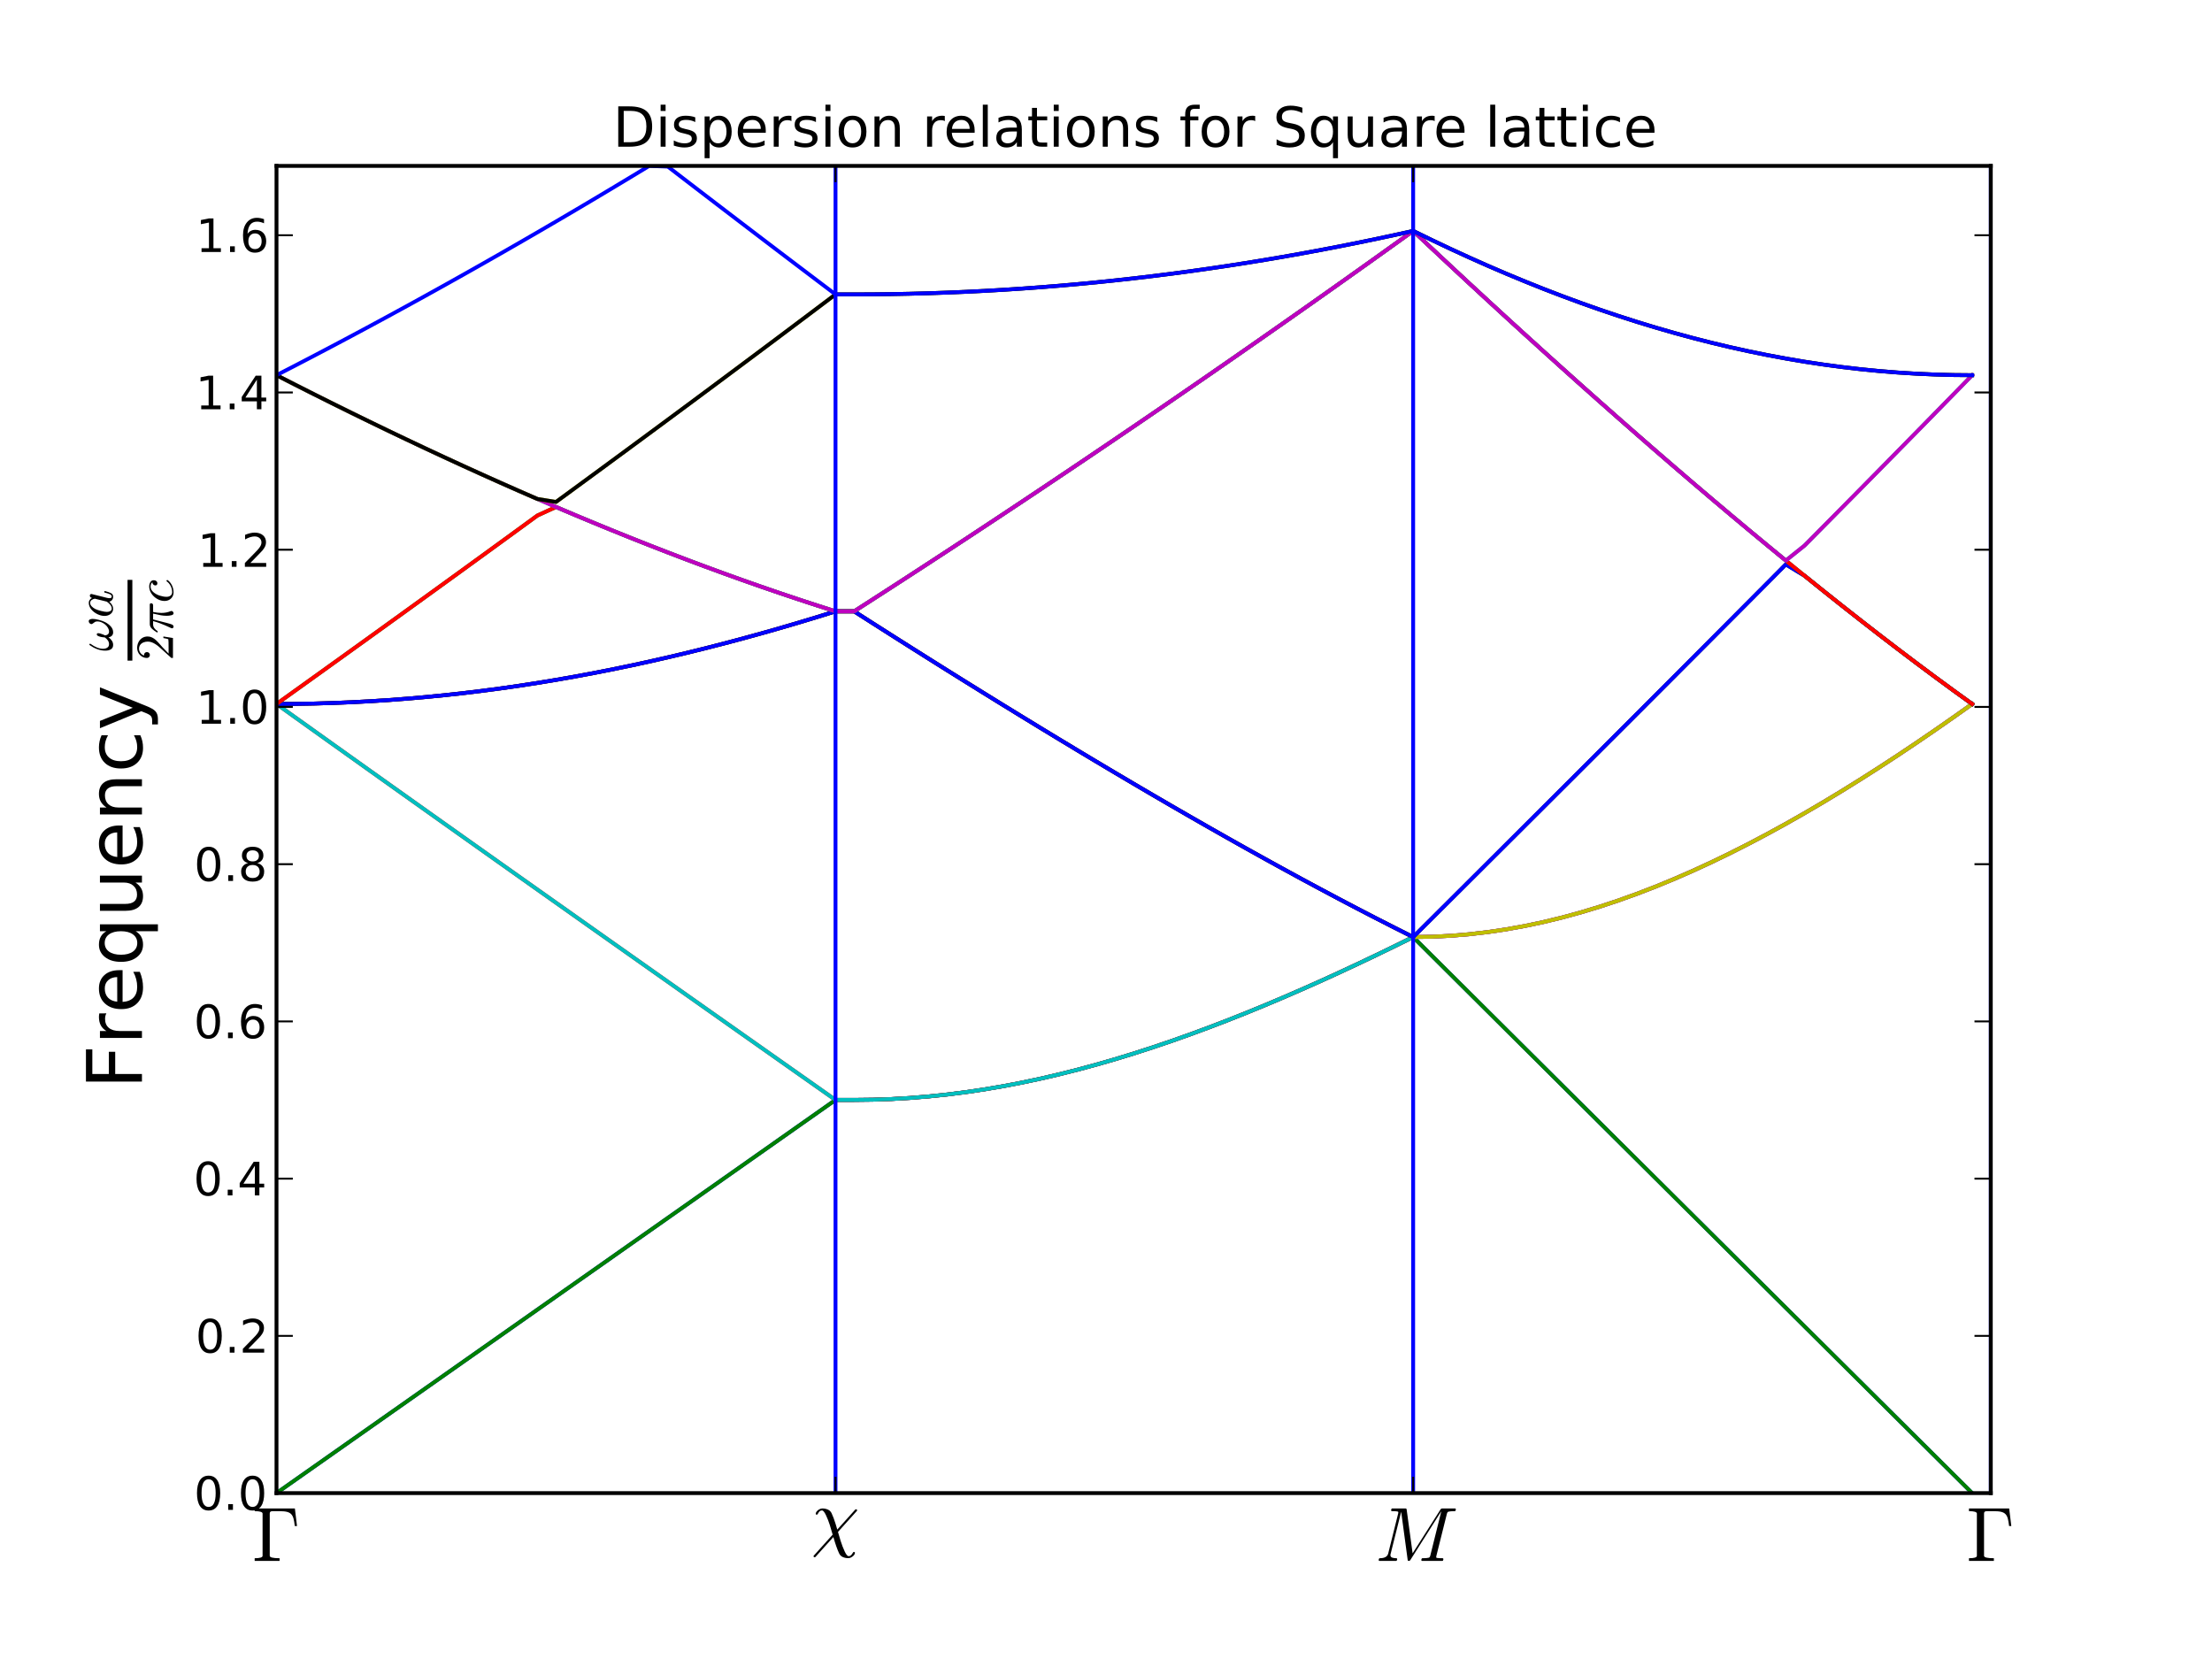 <?xml version="1.0" encoding="utf-8" standalone="no"?>
<!DOCTYPE svg PUBLIC "-//W3C//DTD SVG 1.1//EN"
  "http://www.w3.org/Graphics/SVG/1.1/DTD/svg11.dtd">
<!-- Created with matplotlib (http://matplotlib.sourceforge.net/) -->
<svg height="432pt" version="1.1" viewBox="0 0 576 432" width="576pt" xmlns="http://www.w3.org/2000/svg" xmlns:xlink="http://www.w3.org/1999/xlink">
 <defs>
  <style type="text/css">
*{stroke-linecap:square;stroke-linejoin:round;}
  </style>
 </defs>
 <g id="figure_1">
  <g id="patch_1">
   <path d="
M0 432
L576 432
L576 0
L0 0
z
" style="fill:#ffffff;"/>
  </g>
  <g id="axes_1">
   <g id="patch_2">
    <path d="
M72 388.8
L518.4 388.8
L518.4 43.2
L72 43.2
z
" style="fill:#ffffff;"/>
   </g>
   <g id="line2d_1">
    <path clip-path="url(#p7ff5b81e1d)" d="
M72 388.8
L76.852 385.388
L81.704 381.976
L86.556 378.564
L91.409 375.152
L96.261 371.74
L101.113 368.329
L105.965 364.917
L110.817 361.505
L115.67 358.093
L120.522 354.681
L125.374 351.269
L130.226 347.857
L135.078 344.445
L139.93 341.033
L144.783 337.621
L149.635 334.208
L154.487 330.796
L159.339 327.384
L164.191 323.971
L169.043 320.558
L173.896 317.146
L178.748 313.733
L183.6 310.319
L188.452 306.906
L193.304 303.492
L198.157 300.078
L203.009 296.663
L207.861 293.248
L212.713 289.833
L217.565 286.417
L222.417 286.417
L227.27 286.36
L232.122 286.19
L236.974 285.906
L241.826 285.511
L246.678 285.005
L251.53 284.39
L256.383 283.668
L261.235 282.841
L266.087 281.911
L270.939 280.881
L275.791 279.755
L280.643 278.534
L285.496 277.222
L290.348 275.822
L295.2 274.337
L300.052 272.771
L304.904 271.127
L309.757 269.408
L314.609 267.617
L319.461 265.758
L324.313 263.833
L329.165 261.845
L334.017 259.797
L338.87 257.692
L343.722 255.533
L348.574 253.322
L353.426 251.061
L358.278 248.754
L363.13 246.401
L367.983 244.006
L372.835 248.837
L377.687 253.668
L382.539 258.498
L387.391 263.327
L392.243 268.155
L397.096 272.984
L401.948 277.811
L406.8 282.638
L411.652 287.465
L416.504 292.292
L421.357 297.118
L426.209 301.944
L431.061 306.77
L435.913 311.596
L440.765 316.421
L445.617 321.247
L450.47 326.072
L455.322 330.898
L460.174 335.723
L465.026 340.548
L469.878 345.374
L474.73 350.199
L479.583 355.024
L484.435 359.849
L489.287 364.674
L494.139 369.499
L498.991 374.325
L503.843 379.15
L508.696 383.975
L513.548 388.8" style="fill:none;stroke:#0000ff;"/>
   </g>
   <g id="line2d_2">
    <path clip-path="url(#p7ff5b81e1d)" d="
M72 388.8
L76.852 385.388
L81.704 381.976
L86.556 378.564
L91.409 375.152
L96.261 371.74
L101.113 368.329
L105.965 364.917
L110.817 361.505
L115.67 358.093
L120.522 354.681
L125.374 351.269
L130.226 347.857
L135.078 344.445
L139.93 341.033
L144.783 337.621
L149.635 334.208
L154.487 330.796
L159.339 327.384
L164.191 323.971
L169.043 320.558
L173.896 317.146
L178.748 313.733
L183.6 310.319
L188.452 306.906
L193.304 303.492
L198.157 300.078
L203.009 296.663
L207.861 293.248
L212.713 289.833
L217.565 286.417
L222.417 286.417
L227.27 286.36
L232.122 286.19
L236.974 285.906
L241.826 285.511
L246.678 285.005
L251.53 284.39
L256.383 283.668
L261.235 282.841
L266.087 281.911
L270.939 280.881
L275.791 279.755
L280.643 278.534
L285.496 277.222
L290.348 275.822
L295.2 274.337
L300.052 272.771
L304.904 271.127
L309.757 269.408
L314.609 267.617
L319.461 265.758
L324.313 263.833
L329.165 261.845
L334.017 259.797
L338.87 257.692
L343.722 255.533
L348.574 253.322
L353.426 251.061
L358.278 248.754
L363.13 246.401
L367.983 244.006
L372.835 248.837
L377.687 253.668
L382.539 258.498
L387.391 263.327
L392.243 268.155
L397.096 272.984
L401.948 277.811
L406.8 282.638
L411.652 287.465
L416.504 292.292
L421.357 297.118
L426.209 301.944
L431.061 306.77
L435.913 311.596
L440.765 316.421
L445.617 321.247
L450.47 326.072
L455.322 330.898
L460.174 335.723
L465.026 340.548
L469.878 345.374
L474.73 350.199
L479.583 355.024
L484.435 359.849
L489.287 364.674
L494.139 369.499
L498.991 374.325
L503.843 379.15
L508.696 383.975
L513.548 388.8" style="fill:none;stroke:#008000;"/>
   </g>
   <g id="line2d_3">
    <path clip-path="url(#p7ff5b81e1d)" d="
M72 183.317
L76.852 186.789
L81.704 190.256
L86.556 193.72
L91.409 197.181
L96.261 200.639
L101.113 204.094
L105.965 207.546
L110.817 210.995
L115.67 214.441
L120.522 217.885
L125.374 221.327
L130.226 224.766
L135.078 228.204
L139.93 231.639
L144.783 235.073
L149.635 238.505
L154.487 241.935
L159.339 245.363
L164.191 248.79
L169.043 252.216
L173.896 255.641
L178.748 259.064
L183.6 262.486
L188.452 265.907
L193.304 269.327
L198.157 272.747
L203.009 276.165
L207.861 279.583
L212.713 283
L217.565 286.417
L222.417 286.417
L227.27 286.36
L232.122 286.19
L236.974 285.906
L241.826 285.511
L246.678 285.005
L251.53 284.39
L256.383 283.668
L261.235 282.841
L266.087 281.911
L270.939 280.881
L275.791 279.755
L280.643 278.534
L285.496 277.222
L290.348 275.822
L295.2 274.337
L300.052 272.771
L304.904 271.127
L309.757 269.408
L314.609 267.617
L319.461 265.758
L324.313 263.833
L329.165 261.845
L334.017 259.797
L338.87 257.692
L343.722 255.533
L348.574 253.322
L353.426 251.061
L358.278 248.754
L363.13 246.401
L367.983 244.006
L372.835 243.925
L377.687 243.682
L382.539 243.279
L387.391 242.716
L392.243 241.995
L397.096 241.118
L401.948 240.089
L406.8 238.91
L411.652 237.584
L416.504 236.116
L421.357 234.508
L426.209 232.767
L431.061 230.894
L435.913 228.896
L440.765 226.776
L445.617 224.54
L450.47 222.191
L455.322 219.734
L460.174 217.173
L465.026 214.513
L469.878 211.758
L474.73 208.912
L479.583 205.979
L484.435 202.963
L489.287 199.867
L494.139 196.696
L498.991 193.452
L503.843 190.139
L508.696 186.76
L513.548 183.317" style="fill:none;stroke:#ff0000;"/>
   </g>
   <g id="line2d_4">
    <path clip-path="url(#p7ff5b81e1d)" d="
M72 183.317
L76.852 186.789
L81.704 190.256
L86.556 193.72
L91.409 197.181
L96.261 200.639
L101.113 204.094
L105.965 207.546
L110.817 210.995
L115.67 214.441
L120.522 217.885
L125.374 221.327
L130.226 224.766
L135.078 228.204
L139.93 231.639
L144.783 235.073
L149.635 238.505
L154.487 241.935
L159.339 245.363
L164.191 248.79
L169.043 252.216
L173.896 255.641
L178.748 259.064
L183.6 262.486
L188.452 265.907
L193.304 269.327
L198.157 272.747
L203.009 276.165
L207.861 279.583
L212.713 283
L217.565 286.417
L222.417 286.417
L227.27 286.36
L232.122 286.19
L236.974 285.906
L241.826 285.511
L246.678 285.005
L251.53 284.39
L256.383 283.668
L261.235 282.841
L266.087 281.911
L270.939 280.881
L275.791 279.755
L280.643 278.534
L285.496 277.222
L290.348 275.822
L295.2 274.337
L300.052 272.771
L304.904 271.127
L309.757 269.408
L314.609 267.617
L319.461 265.758
L324.313 263.833
L329.165 261.845
L334.017 259.797
L338.87 257.692
L343.722 255.533
L348.574 253.322
L353.426 251.061
L358.278 248.754
L363.13 246.401
L367.983 244.006
L372.835 243.925
L377.687 243.682
L382.539 243.279
L387.391 242.716
L392.243 241.995
L397.096 241.118
L401.948 240.089
L406.8 238.91
L411.652 237.584
L416.504 236.116
L421.357 234.508
L426.209 232.767
L431.061 230.894
L435.913 228.896
L440.765 226.776
L445.617 224.54
L450.47 222.191
L455.322 219.734
L460.174 217.173
L465.026 214.513
L469.878 211.758
L474.73 208.912
L479.583 205.979
L484.435 202.963
L489.287 199.867
L494.139 196.696
L498.991 193.452
L503.843 190.139
L508.696 186.76
L513.548 183.317" style="fill:none;stroke:#00bfbf;"/>
   </g>
   <g id="line2d_5">
    <path clip-path="url(#p7ff5b81e1d)" d="
M72 183.317
L76.852 183.289
L81.704 183.204
L86.556 183.063
L91.409 182.865
L96.261 182.61
L101.113 182.3
L105.965 181.934
L110.817 181.512
L115.67 181.035
L120.522 180.504
L125.374 179.917
L130.226 179.277
L135.078 178.584
L139.93 177.837
L144.783 177.038
L149.635 176.187
L154.487 175.284
L159.339 174.331
L164.191 173.328
L169.043 172.276
L173.896 171.174
L178.748 170.025
L183.6 168.829
L188.452 167.586
L193.304 166.297
L198.157 164.963
L203.009 163.585
L207.861 162.163
L212.713 160.698
L217.565 159.191
L222.417 159.191
L227.27 162.295
L232.122 165.384
L236.974 168.459
L241.826 171.519
L246.678 174.565
L251.53 177.594
L256.383 180.608
L261.235 183.606
L266.087 186.586
L270.939 189.55
L275.791 192.496
L280.643 195.423
L285.496 198.331
L290.348 201.22
L295.2 204.088
L300.052 206.935
L304.904 209.761
L309.757 212.563
L314.609 215.342
L319.461 218.096
L324.313 220.824
L329.165 223.525
L334.017 226.198
L338.87 228.842
L343.722 231.455
L348.574 234.036
L353.426 236.583
L358.278 239.095
L363.13 241.57
L367.983 244.006
L372.835 243.925
L377.687 243.682
L382.539 243.279
L387.391 242.716
L392.243 241.995
L397.096 241.118
L401.948 240.089
L406.8 238.91
L411.652 237.584
L416.504 236.116
L421.357 234.508
L426.209 232.767
L431.061 230.894
L435.913 228.896
L440.765 226.776
L445.617 224.54
L450.47 222.191
L455.322 219.734
L460.174 217.173
L465.026 214.513
L469.878 211.758
L474.73 208.912
L479.583 205.979
L484.435 202.963
L489.287 199.867
L494.139 196.696
L498.991 193.452
L503.843 190.139
L508.696 186.76
L513.548 183.317" style="fill:none;stroke:#bf00bf;"/>
   </g>
   <g id="line2d_6">
    <path clip-path="url(#p7ff5b81e1d)" d="
M72 183.317
L76.852 183.289
L81.704 183.204
L86.556 183.063
L91.409 182.865
L96.261 182.61
L101.113 182.3
L105.965 181.934
L110.817 181.512
L115.67 181.035
L120.522 180.504
L125.374 179.917
L130.226 179.277
L135.078 178.584
L139.93 177.837
L144.783 177.038
L149.635 176.187
L154.487 175.284
L159.339 174.331
L164.191 173.328
L169.043 172.276
L173.896 171.174
L178.748 170.025
L183.6 168.829
L188.452 167.586
L193.304 166.297
L198.157 164.963
L203.009 163.585
L207.861 162.163
L212.713 160.698
L217.565 159.191
L222.417 159.191
L227.27 162.295
L232.122 165.384
L236.974 168.459
L241.826 171.519
L246.678 174.565
L251.53 177.594
L256.383 180.608
L261.235 183.606
L266.087 186.586
L270.939 189.55
L275.791 192.496
L280.643 195.423
L285.496 198.331
L290.348 201.22
L295.2 204.088
L300.052 206.935
L304.904 209.761
L309.757 212.563
L314.609 215.342
L319.461 218.096
L324.313 220.824
L329.165 223.525
L334.017 226.198
L338.87 228.842
L343.722 231.455
L348.574 234.036
L353.426 236.583
L358.278 239.095
L363.13 241.57
L367.983 244.006
L372.835 243.925
L377.687 243.682
L382.539 243.279
L387.391 242.716
L392.243 241.995
L397.096 241.118
L401.948 240.089
L406.8 238.91
L411.652 237.584
L416.504 236.116
L421.357 234.508
L426.209 232.767
L431.061 230.894
L435.913 228.896
L440.765 226.776
L445.617 224.54
L450.47 222.191
L455.322 219.734
L460.174 217.173
L465.026 214.513
L469.878 211.758
L474.73 208.912
L479.583 205.979
L484.435 202.963
L489.287 199.867
L494.139 196.696
L498.991 193.452
L503.843 190.139
L508.696 186.76
L513.548 183.317" style="fill:none;stroke:#bfbf00;"/>
   </g>
   <g id="line2d_7">
    <path clip-path="url(#p7ff5b81e1d)" d="
M72 183.317
L76.852 183.289
L81.704 183.204
L86.556 183.063
L91.409 182.865
L96.261 182.61
L101.113 182.3
L105.965 181.934
L110.817 181.512
L115.67 181.035
L120.522 180.504
L125.374 179.917
L130.226 179.277
L135.078 178.584
L139.93 177.837
L144.783 177.038
L149.635 176.187
L154.487 175.284
L159.339 174.331
L164.191 173.328
L169.043 172.276
L173.896 171.174
L178.748 170.025
L183.6 168.829
L188.452 167.586
L193.304 166.297
L198.157 164.963
L203.009 163.585
L207.861 162.163
L212.713 160.698
L217.565 159.191
L222.417 159.191
L227.27 162.295
L232.122 165.384
L236.974 168.459
L241.826 171.519
L246.678 174.565
L251.53 177.594
L256.383 180.608
L261.235 183.606
L266.087 186.586
L270.939 189.55
L275.791 192.496
L280.643 195.423
L285.496 198.331
L290.348 201.22
L295.2 204.088
L300.052 206.935
L304.904 209.761
L309.757 212.563
L314.609 215.342
L319.461 218.096
L324.313 220.824
L329.165 223.525
L334.017 226.198
L338.87 228.842
L343.722 231.455
L348.574 234.036
L353.426 236.583
L358.278 239.095
L363.13 241.57
L367.983 244.006
L372.835 239.173
L377.687 234.34
L382.539 229.506
L387.391 224.67
L392.243 219.833
L397.096 214.994
L401.948 210.153
L406.8 205.311
L411.652 200.467
L416.504 195.62
L421.357 190.771
L426.209 185.919
L431.061 181.064
L435.913 176.206
L440.765 171.344
L445.617 166.479
L450.47 161.609
L455.322 156.735
L460.174 151.856
L465.026 146.971
L469.878 149.905
L474.73 153.807
L479.583 157.667
L484.435 161.481
L489.287 165.25
L494.139 168.969
L498.991 172.638
L503.843 176.254
L508.696 179.815
L513.548 183.317" style="fill:none;stroke:#000000;"/>
   </g>
   <g id="line2d_8">
    <path clip-path="url(#p7ff5b81e1d)" d="
M72 183.317
L76.852 183.289
L81.704 183.204
L86.556 183.063
L91.409 182.865
L96.261 182.61
L101.113 182.3
L105.965 181.934
L110.817 181.512
L115.67 181.035
L120.522 180.504
L125.374 179.917
L130.226 179.277
L135.078 178.584
L139.93 177.837
L144.783 177.038
L149.635 176.187
L154.487 175.284
L159.339 174.331
L164.191 173.328
L169.043 172.276
L173.896 171.174
L178.748 170.025
L183.6 168.829
L188.452 167.586
L193.304 166.297
L198.157 164.963
L203.009 163.585
L207.861 162.163
L212.713 160.698
L217.565 159.191
L222.417 159.191
L227.27 162.295
L232.122 165.384
L236.974 168.459
L241.826 171.519
L246.678 174.565
L251.53 177.594
L256.383 180.608
L261.235 183.606
L266.087 186.586
L270.939 189.55
L275.791 192.496
L280.643 195.423
L285.496 198.331
L290.348 201.22
L295.2 204.088
L300.052 206.935
L304.904 209.761
L309.757 212.563
L314.609 215.342
L319.461 218.096
L324.313 220.824
L329.165 223.525
L334.017 226.198
L338.87 228.842
L343.722 231.455
L348.574 234.036
L353.426 236.583
L358.278 239.095
L363.13 241.57
L367.983 244.006
L372.835 239.173
L377.687 234.34
L382.539 229.506
L387.391 224.67
L392.243 219.833
L397.096 214.994
L401.948 210.153
L406.8 205.311
L411.652 200.467
L416.504 195.62
L421.357 190.771
L426.209 185.919
L431.061 181.064
L435.913 176.206
L440.765 171.344
L445.617 166.479
L450.47 161.609
L455.322 156.735
L460.174 151.856
L465.026 146.971
L469.878 149.905
L474.73 153.807
L479.583 157.667
L484.435 161.481
L489.287 165.25
L494.139 168.969
L498.991 172.638
L503.843 176.254
L508.696 179.815
L513.548 183.317" style="fill:none;stroke:#0000ff;"/>
   </g>
   <g id="line2d_9">
    <path clip-path="url(#p7ff5b81e1d)" d="
M72 183.317
L76.852 179.842
L81.704 176.364
L86.556 172.881
L91.409 169.393
L96.261 165.902
L101.113 162.405
L105.965 158.904
L110.817 155.398
L115.67 151.887
L120.522 148.371
L125.374 144.849
L130.226 141.321
L135.078 137.788
L139.93 134.248
L144.783 132.016
L149.635 134.071
L154.487 136.094
L159.339 138.084
L164.191 140.041
L169.043 141.964
L173.896 143.852
L178.748 145.706
L183.6 147.524
L188.452 149.305
L193.304 151.05
L198.157 152.756
L203.009 154.425
L207.861 156.054
L212.713 157.643
L217.565 159.191
L222.417 159.191
L227.27 156.073
L232.122 152.942
L236.974 149.797
L241.826 146.639
L246.678 143.468
L251.53 140.284
L256.383 137.087
L261.235 133.877
L266.087 130.655
L270.939 127.42
L275.791 124.172
L280.643 120.913
L285.496 117.64
L290.348 114.356
L295.2 111.059
L300.052 107.75
L304.904 104.429
L309.757 101.095
L314.609 97.749
L319.461 94.391
L324.313 91.021
L329.165 87.638
L334.017 84.243
L338.87 80.835
L343.722 77.416
L348.574 73.984
L353.426 70.539
L358.278 67.083
L363.13 63.614
L367.983 60.133
L372.835 64.693
L377.687 69.228
L382.539 73.736
L387.391 78.218
L392.243 82.674
L397.096 87.103
L401.948 91.504
L406.8 95.878
L411.652 100.224
L416.504 104.541
L421.357 108.829
L426.209 113.087
L431.061 117.314
L435.913 121.509
L440.765 125.672
L445.617 129.802
L450.47 133.896
L455.322 137.955
L460.174 141.977
L465.026 145.961
L469.878 149.905
L474.73 153.807
L479.583 157.667
L484.435 161.481
L489.287 165.25
L494.139 168.969
L498.991 172.638
L503.843 176.254
L508.696 179.815
L513.548 183.317" style="fill:none;stroke:#008000;"/>
   </g>
   <g id="line2d_10">
    <path clip-path="url(#p7ff5b81e1d)" d="
M72 183.317
L76.852 179.842
L81.704 176.364
L86.556 172.881
L91.409 169.393
L96.261 165.902
L101.113 162.405
L105.965 158.904
L110.817 155.398
L115.67 151.887
L120.522 148.371
L125.374 144.849
L130.226 141.321
L135.078 137.788
L139.93 134.248
L144.783 132.016
L149.635 134.071
L154.487 136.094
L159.339 138.084
L164.191 140.041
L169.043 141.964
L173.896 143.852
L178.748 145.706
L183.6 147.524
L188.452 149.305
L193.304 151.05
L198.157 152.756
L203.009 154.425
L207.861 156.054
L212.713 157.643
L217.565 159.191
L222.417 159.191
L227.27 156.073
L232.122 152.942
L236.974 149.797
L241.826 146.639
L246.678 143.468
L251.53 140.284
L256.383 137.087
L261.235 133.877
L266.087 130.655
L270.939 127.42
L275.791 124.172
L280.643 120.913
L285.496 117.64
L290.348 114.356
L295.2 111.059
L300.052 107.75
L304.904 104.429
L309.757 101.095
L314.609 97.749
L319.461 94.391
L324.313 91.021
L329.165 87.638
L334.017 84.243
L338.87 80.835
L343.722 77.416
L348.574 73.984
L353.426 70.539
L358.278 67.083
L363.13 63.614
L367.983 60.133
L372.835 64.693
L377.687 69.228
L382.539 73.736
L387.391 78.218
L392.243 82.674
L397.096 87.103
L401.948 91.504
L406.8 95.878
L411.652 100.224
L416.504 104.541
L421.357 108.829
L426.209 113.087
L431.061 117.314
L435.913 121.509
L440.765 125.672
L445.617 129.802
L450.47 133.896
L455.322 137.955
L460.174 141.977
L465.026 145.961
L469.878 149.905
L474.73 153.807
L479.583 157.667
L484.435 161.481
L489.287 165.25
L494.139 168.969
L498.991 172.638
L503.843 176.254
L508.696 179.815
L513.548 183.317" style="fill:none;stroke:#ff0000;"/>
   </g>
   <g id="line2d_11">
    <path clip-path="url(#p7ff5b81e1d)" d="
M72 97.701
L76.852 100.178
L81.704 102.629
L86.556 105.054
L91.409 107.454
L96.261 109.827
L101.113 112.173
L105.965 114.492
L110.817 116.784
L115.67 119.047
L120.522 121.283
L125.374 123.489
L130.226 125.666
L135.078 127.813
L139.93 129.93
L144.783 132.016
L149.635 134.071
L154.487 136.094
L159.339 138.084
L164.191 140.041
L169.043 141.964
L173.896 143.852
L178.748 145.706
L183.6 147.524
L188.452 149.305
L193.304 151.05
L198.157 152.756
L203.009 154.425
L207.861 156.054
L212.713 157.643
L217.565 159.191
L222.417 159.191
L227.27 156.073
L232.122 152.942
L236.974 149.797
L241.826 146.639
L246.678 143.468
L251.53 140.284
L256.383 137.087
L261.235 133.877
L266.087 130.655
L270.939 127.42
L275.791 124.172
L280.643 120.913
L285.496 117.64
L290.348 114.356
L295.2 111.059
L300.052 107.75
L304.904 104.429
L309.757 101.095
L314.609 97.749
L319.461 94.391
L324.313 91.021
L329.165 87.638
L334.017 84.243
L338.87 80.835
L343.722 77.416
L348.574 73.984
L353.426 70.539
L358.278 67.083
L363.13 63.614
L367.983 60.133
L372.835 64.693
L377.687 69.228
L382.539 73.736
L387.391 78.218
L392.243 82.674
L397.096 87.103
L401.948 91.504
L406.8 95.878
L411.652 100.224
L416.504 104.541
L421.357 108.829
L426.209 113.087
L431.061 117.314
L435.913 121.509
L440.765 125.672
L445.617 129.802
L450.47 133.896
L455.322 137.955
L460.174 141.977
L465.026 145.961
L469.878 142.08
L474.73 137.183
L479.583 132.279
L484.435 127.368
L489.287 122.448
L494.139 117.519
L498.991 112.581
L503.843 107.633
L508.696 102.673
L513.548 97.701" style="fill:none;stroke:#00bfbf;"/>
   </g>
   <g id="line2d_12">
    <path clip-path="url(#p7ff5b81e1d)" d="
M72 97.701
L76.852 100.178
L81.704 102.629
L86.556 105.054
L91.409 107.454
L96.261 109.827
L101.113 112.173
L105.965 114.492
L110.817 116.784
L115.67 119.047
L120.522 121.283
L125.374 123.489
L130.226 125.666
L135.078 127.813
L139.93 129.93
L144.783 132.016
L149.635 134.071
L154.487 136.094
L159.339 138.084
L164.191 140.041
L169.043 141.964
L173.896 143.852
L178.748 145.706
L183.6 147.524
L188.452 149.305
L193.304 151.05
L198.157 152.756
L203.009 154.425
L207.861 156.054
L212.713 157.643
L217.565 159.191
L222.417 159.191
L227.27 156.073
L232.122 152.942
L236.974 149.797
L241.826 146.639
L246.678 143.468
L251.53 140.284
L256.383 137.087
L261.235 133.877
L266.087 130.655
L270.939 127.42
L275.791 124.172
L280.643 120.913
L285.496 117.64
L290.348 114.356
L295.2 111.059
L300.052 107.75
L304.904 104.429
L309.757 101.095
L314.609 97.749
L319.461 94.391
L324.313 91.021
L329.165 87.638
L334.017 84.243
L338.87 80.835
L343.722 77.416
L348.574 73.984
L353.426 70.539
L358.278 67.083
L363.13 63.614
L367.983 60.133
L372.835 64.693
L377.687 69.228
L382.539 73.736
L387.391 78.218
L392.243 82.674
L397.096 87.103
L401.948 91.504
L406.8 95.878
L411.652 100.224
L416.504 104.541
L421.357 108.829
L426.209 113.087
L431.061 117.314
L435.913 121.509
L440.765 125.672
L445.617 129.802
L450.47 133.896
L455.322 137.955
L460.174 141.977
L465.026 145.961
L469.878 142.08
L474.73 137.183
L479.583 132.279
L484.435 127.368
L489.287 122.448
L494.139 117.519
L498.991 112.581
L503.843 107.633
L508.696 102.673
L513.548 97.701" style="fill:none;stroke:#bf00bf;"/>
   </g>
   <g id="line2d_13">
    <path clip-path="url(#p7ff5b81e1d)" d="
M72 97.701
L76.852 100.178
L81.704 102.629
L86.556 105.054
L91.409 107.454
L96.261 109.827
L101.113 112.173
L105.965 114.492
L110.817 116.784
L115.67 119.047
L120.522 121.283
L125.374 123.489
L130.226 125.666
L135.078 127.813
L139.93 129.93
L144.783 130.703
L149.635 127.15
L154.487 123.592
L159.339 120.026
L164.191 116.454
L169.043 112.875
L173.896 109.288
L178.748 105.694
L183.6 102.092
L188.452 98.483
L193.304 94.866
L198.157 91.24
L203.009 87.607
L207.861 83.965
L212.713 80.316
L217.565 76.658
L222.417 76.658
L227.27 76.639
L232.122 76.583
L236.974 76.49
L241.826 76.359
L246.678 76.192
L251.53 75.987
L256.383 75.745
L261.235 75.466
L266.087 75.15
L270.939 74.796
L275.791 74.406
L280.643 73.98
L285.496 73.516
L290.348 73.016
L295.2 72.479
L300.052 71.906
L304.904 71.297
L309.757 70.652
L314.609 69.97
L319.461 69.253
L324.313 68.499
L329.165 67.711
L334.017 66.886
L338.87 66.026
L343.722 65.131
L348.574 64.201
L353.426 63.236
L358.278 62.236
L363.13 61.202
L367.983 60.133
L372.835 62.5
L377.687 64.799
L382.539 67.028
L387.391 69.187
L392.243 71.275
L397.096 73.289
L401.948 75.231
L406.8 77.097
L411.652 78.888
L416.504 80.603
L421.357 82.24
L426.209 83.799
L431.061 85.279
L435.913 86.68
L440.765 87.999
L445.617 89.237
L450.47 90.393
L455.322 91.466
L460.174 92.456
L465.026 93.361
L469.878 94.183
L474.73 94.918
L479.583 95.569
L484.435 96.134
L489.287 96.612
L494.139 97.004
L498.991 97.309
L503.843 97.527
L508.696 97.658
L513.548 97.701" style="fill:none;stroke:#bfbf00;"/>
   </g>
   <g id="line2d_14">
    <path clip-path="url(#p7ff5b81e1d)" d="
M72 97.701
L76.852 100.178
L81.704 102.629
L86.556 105.054
L91.409 107.454
L96.261 109.827
L101.113 112.173
L105.965 114.492
L110.817 116.784
L115.67 119.047
L120.522 121.283
L125.374 123.489
L130.226 125.666
L135.078 127.813
L139.93 129.93
L144.783 130.703
L149.635 127.15
L154.487 123.592
L159.339 120.026
L164.191 116.454
L169.043 112.875
L173.896 109.288
L178.748 105.694
L183.6 102.092
L188.452 98.483
L193.304 94.866
L198.157 91.24
L203.009 87.607
L207.861 83.965
L212.713 80.316
L217.565 76.658
L222.417 76.658
L227.27 76.639
L232.122 76.583
L236.974 76.49
L241.826 76.359
L246.678 76.192
L251.53 75.987
L256.383 75.745
L261.235 75.466
L266.087 75.15
L270.939 74.796
L275.791 74.406
L280.643 73.98
L285.496 73.516
L290.348 73.016
L295.2 72.479
L300.052 71.906
L304.904 71.297
L309.757 70.652
L314.609 69.97
L319.461 69.253
L324.313 68.499
L329.165 67.711
L334.017 66.886
L338.87 66.026
L343.722 65.131
L348.574 64.201
L353.426 63.236
L358.278 62.236
L363.13 61.202
L367.983 60.133
L372.835 62.5
L377.687 64.799
L382.539 67.028
L387.391 69.187
L392.243 71.275
L397.096 73.289
L401.948 75.231
L406.8 77.097
L411.652 78.888
L416.504 80.603
L421.357 82.24
L426.209 83.799
L431.061 85.279
L435.913 86.68
L440.765 87.999
L445.617 89.237
L450.47 90.393
L455.322 91.466
L460.174 92.456
L465.026 93.361
L469.878 94.183
L474.73 94.918
L479.583 95.569
L484.435 96.134
L489.287 96.612
L494.139 97.004
L498.991 97.309
L503.843 97.527
L508.696 97.658
L513.548 97.701" style="fill:none;stroke:#000000;"/>
   </g>
   <g id="line2d_15">
    <path clip-path="url(#p7ff5b81e1d)" d="
M72 97.701
L76.852 95.2
L81.704 92.673
L86.556 90.123
L91.409 87.547
L96.261 84.948
L101.113 82.325
L105.965 79.679
L110.817 77.009
L115.67 74.316
L120.522 71.6
L125.374 68.861
L130.226 66.099
L135.078 63.315
L139.93 60.508
L144.783 57.678
L149.635 54.827
L154.487 51.953
L159.339 49.057
L164.191 46.14
L169.043 43.2
L173.896 43.377
L178.748 47.103
L183.6 50.824
L188.452 54.538
L193.304 58.244
L198.157 61.943
L203.009 65.634
L207.861 69.317
L212.713 72.991
L217.565 76.658
L222.417 76.658
L227.27 76.639
L232.122 76.583
L236.974 76.49
L241.826 76.359
L246.678 76.192
L251.53 75.987
L256.383 75.745
L261.235 75.466
L266.087 75.15
L270.939 74.796
L275.791 74.406
L280.643 73.98
L285.496 73.516
L290.348 73.016
L295.2 72.479
L300.052 71.906
L304.904 71.297
L309.757 70.652
L314.609 69.97
L319.461 69.253
L324.313 68.499
L329.165 67.711
L334.017 66.886
L338.87 66.026
L343.722 65.131
L348.574 64.201
L353.426 63.236
L358.278 62.236
L363.13 61.202
L367.983 60.133
L372.835 62.5
L377.687 64.799
L382.539 67.028
L387.391 69.187
L392.243 71.275
L397.096 73.289
L401.948 75.231
L406.8 77.097
L411.652 78.888
L416.504 80.603
L421.357 82.24
L426.209 83.799
L431.061 85.279
L435.913 86.68
L440.765 87.999
L445.617 89.237
L450.47 90.393
L455.322 91.466
L460.174 92.456
L465.026 93.361
L469.878 94.183
L474.73 94.918
L479.583 95.569
L484.435 96.134
L489.287 96.612
L494.139 97.004
L498.991 97.309
L503.843 97.527
L508.696 97.658
L513.548 97.701" style="fill:none;stroke:#0000ff;"/>
   </g>
   <g id="line2d_16">
    <path clip-path="url(#p7ff5b81e1d)" d="
M217.565 388.8
L217.565 43.2" style="fill:none;stroke:#0000ff;"/>
   </g>
   <g id="line2d_17">
    <path clip-path="url(#p7ff5b81e1d)" d="
M367.983 388.8
L367.983 43.2" style="fill:none;stroke:#0000ff;"/>
   </g>
   <g id="line2d_18">
    <path clip-path="url(#p7ff5b81e1d)" d="
M518.4 388.8
L518.4 43.2" style="fill:none;stroke:#0000ff;"/>
   </g>
   <g id="matplotlib.axis_1">
    <g id="xtick_1">
     <g id="line2d_19">
      <defs>
       <path d="
M0 0
L0 -4" id="m0012dd4eef" style="stroke:#000000;stroke-linecap:butt;stroke-width:0.5;"/>
      </defs>
      <g>
       <use style="stroke:#000000;stroke-linecap:butt;stroke-width:0.5;" x="72.0" xlink:href="#m0012dd4eef" y="388.8"/>
      </g>
     </g>
     <g id="line2d_20">
      <defs>
       <path d="
M0 0
L0 4" id="m476344969c" style="stroke:#000000;stroke-linecap:butt;stroke-width:0.5;"/>
      </defs>
      <g>
       <use style="stroke:#000000;stroke-linecap:butt;stroke-width:0.5;" x="72.0" xlink:href="#m476344969c" y="43.2"/>
      </g>
     </g>
     <g id="text_1">
      <!-- $\Gamma$ -->
      <defs>
       <path d="
M3.078 0
L3.078 3.516
Q13.375 3.516 13.375 6.688
L13.375 61.625
Q13.375 64.797 3.078 64.797
L3.078 68.312
L55.422 68.312
L58.203 45.406
L55.328 45.406
Q54.594 51.766 53.641 55.219
Q52.688 58.688 50.734 60.812
Q48.781 62.938 45.266 63.859
Q41.75 64.797 35.5 64.797
L27.781 64.797
Q25.984 64.797 24.969 64.641
Q23.969 64.5 23.328 63.797
Q22.703 63.094 22.703 61.625
L22.703 6.688
Q22.703 3.516 35.5 3.516
L35.5 0
z
" id="Cmr10-a1"/>
      </defs>
      <g transform="translate(65.7 406.6)scale(0.2 -0.2)">
       <use transform="translate(0.0 0.688)" xlink:href="#Cmr10-a1"/>
      </g>
     </g>
    </g>
    <g id="xtick_2">
     <g id="line2d_21">
      <g>
       <use style="stroke:#000000;stroke-linecap:butt;stroke-width:0.5;" x="217.565" xlink:href="#m0012dd4eef" y="388.8"/>
      </g>
     </g>
     <g id="line2d_22">
      <g>
       <use style="stroke:#000000;stroke-linecap:butt;stroke-width:0.5;" x="217.565" xlink:href="#m476344969c" y="43.2"/>
      </g>
     </g>
     <g id="text_2">
      <!-- $\chi$ -->
      <defs>
       <path d="
M4.297 -19.391
Q3.812 -19.391 3.344 -18.969
Q2.875 -18.562 2.875 -18.109
Q2.875 -17.438 3.328 -17.094
L27.781 10.109
Q26.125 16.156 24.047 22.719
Q21.969 29.297 19.062 35.453
Q16.156 41.609 13.922 41.609
Q11.969 41.609 10.844 40.531
Q9.719 39.453 8.859 37.859
Q8.016 36.281 7.719 36.188
L6.5 36.188
Q6.203 36.188 5.953 36.516
Q5.719 36.859 5.719 37.203
Q5.719 38.812 7.109 40.453
Q8.5 42.094 10.516 43.141
Q12.547 44.188 14.312 44.188
Q18.266 44.188 21.484 42.766
Q24.703 41.359 26.312 38.188
Q27.734 35.156 29.047 31.656
Q30.375 28.172 31.562 24.219
Q32.766 20.266 33.797 16.703
L56.984 42.484
Q57.469 43.109 58.203 43.109
Q58.797 43.109 59.203 42.75
Q59.625 42.391 59.625 41.797
Q59.625 41.156 59.188 40.828
L34.719 13.625
Q35.891 9.188 38.234 1.781
Q40.578 -5.609 43.438 -11.766
Q46.297 -17.922 48.578 -17.922
Q50.438 -17.922 51.609 -16.812
Q52.781 -15.719 53.656 -14.156
Q54.547 -12.594 54.781 -12.5
L56 -12.5
Q56.781 -12.5 56.781 -13.484
Q56.781 -15.969 53.828 -18.234
Q50.875 -20.516 48.188 -20.516
Q44.281 -20.516 41.062 -19.094
Q37.844 -17.672 36.281 -14.5
Q32.562 -6.594 28.719 6.984
L5.516 -18.797
Q5.031 -19.391 4.297 -19.391" id="Cmmi10-c2"/>
      </defs>
      <g transform="translate(211.265 406.0)scale(0.2 -0.2)">
       <use transform="translate(0.0 21.812)" xlink:href="#Cmmi10-c2"/>
      </g>
     </g>
    </g>
    <g id="xtick_3">
     <g id="line2d_23">
      <g>
       <use style="stroke:#000000;stroke-linecap:butt;stroke-width:0.5;" x="367.983" xlink:href="#m0012dd4eef" y="388.8"/>
      </g>
     </g>
     <g id="line2d_24">
      <g>
       <use style="stroke:#000000;stroke-linecap:butt;stroke-width:0.5;" x="367.983" xlink:href="#m476344969c" y="43.2"/>
      </g>
     </g>
     <g id="text_3">
      <!-- $M$ -->
      <defs>
       <path d="
M5.078 0
Q4.109 0 4.109 1.312
Q4.156 1.562 4.297 2.141
Q4.438 2.734 4.688 3.125
Q4.938 3.516 5.422 3.516
Q14.938 3.516 16.5 9.625
L29.5 61.812
Q29.688 62.797 29.688 63.188
Q29.688 64.266 28.516 64.406
Q26.609 64.797 21.297 64.797
Q20.312 64.797 20.312 66.109
Q20.359 66.359 20.5 66.969
Q20.656 67.578 20.922 67.938
Q21.188 68.312 21.578 68.312
L39.203 68.312
Q40.328 68.312 40.484 67.188
L48.297 9.906
L84.719 67.188
Q85.406 68.312 86.625 68.312
L103.609 68.312
Q104.594 68.312 104.594 67
Q104.547 66.75 104.391 66.141
Q104.25 65.531 103.984 65.156
Q103.719 64.797 103.328 64.797
Q97.219 64.797 94.828 64.109
Q93.5 63.672 92.922 61.375
L79.203 6.5
Q79 5.516 79 5.078
Q79 4.688 79.125 4.422
Q79.25 4.156 79.469 4.078
Q79.688 4 80.172 3.906
Q82.078 3.516 87.406 3.516
Q88.375 3.516 88.375 2.203
Q88.031 0.781 87.828 0.391
Q87.641 0 86.719 0
L60.594 0
Q59.625 0 59.625 1.312
Q59.672 1.562 59.812 2.172
Q59.969 2.781 60.234 3.141
Q60.5 3.516 60.891 3.516
Q67 3.516 69.391 4.203
Q70.703 4.641 71.297 6.891
L85.688 64.797
L45.312 1.125
Q44.734 0 43.312 0
Q42.047 0 41.891 1.125
L33.406 64.016
L19.672 9.188
Q19.578 8.938 19.531 8.562
Q19.484 8.203 19.391 7.719
Q19.391 5.125 21.656 4.312
Q23.922 3.516 27.203 3.516
Q28.219 3.516 28.219 2.203
Q27.875 0.875 27.656 0.438
Q27.438 0 26.516 0
z
" id="Cmmi10-4d"/>
      </defs>
      <g transform="translate(358.183 406.6)scale(0.2 -0.2)">
       <use transform="translate(0.0 0.688)" xlink:href="#Cmmi10-4d"/>
      </g>
     </g>
    </g>
    <g id="xtick_4">
     <g id="line2d_25">
      <g>
       <use style="stroke:#000000;stroke-linecap:butt;stroke-width:0.5;" x="518.4" xlink:href="#m0012dd4eef" y="388.8"/>
      </g>
     </g>
     <g id="line2d_26">
      <g>
       <use style="stroke:#000000;stroke-linecap:butt;stroke-width:0.5;" x="518.4" xlink:href="#m476344969c" y="43.2"/>
      </g>
     </g>
     <g id="text_4">
      <!-- $\Gamma$ -->
      <g transform="translate(512.1 406.6)scale(0.2 -0.2)">
       <use transform="translate(0.0 0.688)" xlink:href="#Cmr10-a1"/>
      </g>
     </g>
    </g>
   </g>
   <g id="matplotlib.axis_2">
    <g id="ytick_1">
     <g id="line2d_27">
      <defs>
       <path d="
M0 0
L4 0" id="me8a85f7bf6" style="stroke:#000000;stroke-linecap:butt;stroke-width:0.5;"/>
      </defs>
      <g>
       <use style="stroke:#000000;stroke-linecap:butt;stroke-width:0.5;" x="72.0" xlink:href="#me8a85f7bf6" y="388.8"/>
      </g>
     </g>
     <g id="line2d_28">
      <defs>
       <path d="
M0 0
L-4 0" id="m1a32005dea" style="stroke:#000000;stroke-linecap:butt;stroke-width:0.5;"/>
      </defs>
      <g>
       <use style="stroke:#000000;stroke-linecap:butt;stroke-width:0.5;" x="518.4" xlink:href="#m1a32005dea" y="388.8"/>
      </g>
     </g>
     <g id="text_5">
      <!-- 0.0 -->
      <defs>
       <path d="
M31.781 66.406
Q24.172 66.406 20.328 58.906
Q16.5 51.422 16.5 36.375
Q16.5 21.391 20.328 13.891
Q24.172 6.391 31.781 6.391
Q39.453 6.391 43.281 13.891
Q47.125 21.391 47.125 36.375
Q47.125 51.422 43.281 58.906
Q39.453 66.406 31.781 66.406
M31.781 74.219
Q44.047 74.219 50.516 64.516
Q56.984 54.828 56.984 36.375
Q56.984 17.969 50.516 8.266
Q44.047 -1.422 31.781 -1.422
Q19.531 -1.422 13.062 8.266
Q6.594 17.969 6.594 36.375
Q6.594 54.828 13.062 64.516
Q19.531 74.219 31.781 74.219" id="DejaVuSans-30"/>
       <path d="
M10.688 12.406
L21 12.406
L21 0
L10.688 0
z
" id="DejaVuSans-2e"/>
      </defs>
      <g transform="translate(50.504 393.168)scale(0.12 -0.12)">
       <use xlink:href="#DejaVuSans-30"/>
       <use x="63.623" xlink:href="#DejaVuSans-2e"/>
       <use x="95.41" xlink:href="#DejaVuSans-30"/>
      </g>
     </g>
    </g>
    <g id="ytick_2">
     <g id="line2d_29">
      <g>
       <use style="stroke:#000000;stroke-linecap:butt;stroke-width:0.5;" x="72.0" xlink:href="#me8a85f7bf6" y="347.857"/>
      </g>
     </g>
     <g id="line2d_30">
      <g>
       <use style="stroke:#000000;stroke-linecap:butt;stroke-width:0.5;" x="518.4" xlink:href="#m1a32005dea" y="347.857"/>
      </g>
     </g>
     <g id="text_6">
      <!-- 0.2 -->
      <defs>
       <path d="
M19.188 8.297
L53.609 8.297
L53.609 0
L7.328 0
L7.328 8.297
Q12.938 14.109 22.625 23.891
Q32.328 33.688 34.812 36.531
Q39.547 41.844 41.422 45.531
Q43.312 49.219 43.312 52.781
Q43.312 58.594 39.234 62.25
Q35.156 65.922 28.609 65.922
Q23.969 65.922 18.812 64.312
Q13.672 62.703 7.812 59.422
L7.812 69.391
Q13.766 71.781 18.938 73
Q24.125 74.219 28.422 74.219
Q39.75 74.219 46.484 68.547
Q53.219 62.891 53.219 53.422
Q53.219 48.922 51.531 44.891
Q49.859 40.875 45.406 35.406
Q44.188 33.984 37.641 27.219
Q31.109 20.453 19.188 8.297" id="DejaVuSans-32"/>
      </defs>
      <g transform="translate(50.909 352.225)scale(0.12 -0.12)">
       <use xlink:href="#DejaVuSans-30"/>
       <use x="63.623" xlink:href="#DejaVuSans-2e"/>
       <use x="95.41" xlink:href="#DejaVuSans-32"/>
      </g>
     </g>
    </g>
    <g id="ytick_3">
     <g id="line2d_31">
      <g>
       <use style="stroke:#000000;stroke-linecap:butt;stroke-width:0.5;" x="72.0" xlink:href="#me8a85f7bf6" y="306.914"/>
      </g>
     </g>
     <g id="line2d_32">
      <g>
       <use style="stroke:#000000;stroke-linecap:butt;stroke-width:0.5;" x="518.4" xlink:href="#m1a32005dea" y="306.914"/>
      </g>
     </g>
     <g id="text_7">
      <!-- 0.4 -->
      <defs>
       <path d="
M37.797 64.312
L12.891 25.391
L37.797 25.391
z

M35.203 72.906
L47.609 72.906
L47.609 25.391
L58.016 25.391
L58.016 17.188
L47.609 17.188
L47.609 0
L37.797 0
L37.797 17.188
L4.891 17.188
L4.891 26.703
z
" id="DejaVuSans-34"/>
      </defs>
      <g transform="translate(50.381 311.282)scale(0.12 -0.12)">
       <use xlink:href="#DejaVuSans-30"/>
       <use x="63.623" xlink:href="#DejaVuSans-2e"/>
       <use x="95.41" xlink:href="#DejaVuSans-34"/>
      </g>
     </g>
    </g>
    <g id="ytick_4">
     <g id="line2d_33">
      <g>
       <use style="stroke:#000000;stroke-linecap:butt;stroke-width:0.5;" x="72.0" xlink:href="#me8a85f7bf6" y="265.972"/>
      </g>
     </g>
     <g id="line2d_34">
      <g>
       <use style="stroke:#000000;stroke-linecap:butt;stroke-width:0.5;" x="518.4" xlink:href="#m1a32005dea" y="265.972"/>
      </g>
     </g>
     <g id="text_8">
      <!-- 0.6 -->
      <defs>
       <path d="
M33.016 40.375
Q26.375 40.375 22.484 35.828
Q18.609 31.297 18.609 23.391
Q18.609 15.531 22.484 10.953
Q26.375 6.391 33.016 6.391
Q39.656 6.391 43.531 10.953
Q47.406 15.531 47.406 23.391
Q47.406 31.297 43.531 35.828
Q39.656 40.375 33.016 40.375
M52.594 71.297
L52.594 62.312
Q48.875 64.062 45.094 64.984
Q41.312 65.922 37.594 65.922
Q27.828 65.922 22.672 59.328
Q17.531 52.734 16.797 39.406
Q19.672 43.656 24.016 45.922
Q28.375 48.188 33.594 48.188
Q44.578 48.188 50.953 41.516
Q57.328 34.859 57.328 23.391
Q57.328 12.156 50.688 5.359
Q44.047 -1.422 33.016 -1.422
Q20.359 -1.422 13.672 8.266
Q6.984 17.969 6.984 36.375
Q6.984 53.656 15.188 63.938
Q23.391 74.219 37.203 74.219
Q40.922 74.219 44.703 73.484
Q48.484 72.75 52.594 71.297" id="DejaVuSans-36"/>
      </defs>
      <g transform="translate(50.463 270.339)scale(0.12 -0.12)">
       <use xlink:href="#DejaVuSans-30"/>
       <use x="63.623" xlink:href="#DejaVuSans-2e"/>
       <use x="95.41" xlink:href="#DejaVuSans-36"/>
      </g>
     </g>
    </g>
    <g id="ytick_5">
     <g id="line2d_35">
      <g>
       <use style="stroke:#000000;stroke-linecap:butt;stroke-width:0.5;" x="72.0" xlink:href="#me8a85f7bf6" y="225.029"/>
      </g>
     </g>
     <g id="line2d_36">
      <g>
       <use style="stroke:#000000;stroke-linecap:butt;stroke-width:0.5;" x="518.4" xlink:href="#m1a32005dea" y="225.029"/>
      </g>
     </g>
     <g id="text_9">
      <!-- 0.8 -->
      <defs>
       <path d="
M31.781 34.625
Q24.75 34.625 20.719 30.859
Q16.703 27.094 16.703 20.516
Q16.703 13.922 20.719 10.156
Q24.75 6.391 31.781 6.391
Q38.812 6.391 42.859 10.172
Q46.922 13.969 46.922 20.516
Q46.922 27.094 42.891 30.859
Q38.875 34.625 31.781 34.625
M21.922 38.812
Q15.578 40.375 12.031 44.719
Q8.5 49.078 8.5 55.328
Q8.5 64.062 14.719 69.141
Q20.953 74.219 31.781 74.219
Q42.672 74.219 48.875 69.141
Q55.078 64.062 55.078 55.328
Q55.078 49.078 51.531 44.719
Q48 40.375 41.703 38.812
Q48.828 37.156 52.797 32.312
Q56.781 27.484 56.781 20.516
Q56.781 9.906 50.312 4.234
Q43.844 -1.422 31.781 -1.422
Q19.734 -1.422 13.25 4.234
Q6.781 9.906 6.781 20.516
Q6.781 27.484 10.781 32.312
Q14.797 37.156 21.922 38.812
M18.312 54.391
Q18.312 48.734 21.844 45.562
Q25.391 42.391 31.781 42.391
Q38.141 42.391 41.719 45.562
Q45.312 48.734 45.312 54.391
Q45.312 60.062 41.719 63.234
Q38.141 66.406 31.781 66.406
Q25.391 66.406 21.844 63.234
Q18.312 60.062 18.312 54.391" id="DejaVuSans-38"/>
      </defs>
      <g transform="translate(50.529 229.397)scale(0.12 -0.12)">
       <use xlink:href="#DejaVuSans-30"/>
       <use x="63.623" xlink:href="#DejaVuSans-2e"/>
       <use x="95.41" xlink:href="#DejaVuSans-38"/>
      </g>
     </g>
    </g>
    <g id="ytick_6">
     <g id="line2d_37">
      <g>
       <use style="stroke:#000000;stroke-linecap:butt;stroke-width:0.5;" x="72.0" xlink:href="#me8a85f7bf6" y="184.086"/>
      </g>
     </g>
     <g id="line2d_38">
      <g>
       <use style="stroke:#000000;stroke-linecap:butt;stroke-width:0.5;" x="518.4" xlink:href="#m1a32005dea" y="184.086"/>
      </g>
     </g>
     <g id="text_10">
      <!-- 1.0 -->
      <defs>
       <path d="
M12.406 8.297
L28.516 8.297
L28.516 63.922
L10.984 60.406
L10.984 69.391
L28.422 72.906
L38.281 72.906
L38.281 8.297
L54.391 8.297
L54.391 0
L12.406 0
z
" id="DejaVuSans-31"/>
      </defs>
      <g transform="translate(51.031 188.454)scale(0.12 -0.12)">
       <use xlink:href="#DejaVuSans-31"/>
       <use x="63.623" xlink:href="#DejaVuSans-2e"/>
       <use x="95.41" xlink:href="#DejaVuSans-30"/>
      </g>
     </g>
    </g>
    <g id="ytick_7">
     <g id="line2d_39">
      <g>
       <use style="stroke:#000000;stroke-linecap:butt;stroke-width:0.5;" x="72.0" xlink:href="#me8a85f7bf6" y="143.143"/>
      </g>
     </g>
     <g id="line2d_40">
      <g>
       <use style="stroke:#000000;stroke-linecap:butt;stroke-width:0.5;" x="518.4" xlink:href="#m1a32005dea" y="143.143"/>
      </g>
     </g>
     <g id="text_11">
      <!-- 1.2 -->
      <g transform="translate(51.436 147.596)scale(0.12 -0.12)">
       <use xlink:href="#DejaVuSans-31"/>
       <use x="63.623" xlink:href="#DejaVuSans-2e"/>
       <use x="95.41" xlink:href="#DejaVuSans-32"/>
      </g>
     </g>
    </g>
    <g id="ytick_8">
     <g id="line2d_41">
      <g>
       <use style="stroke:#000000;stroke-linecap:butt;stroke-width:0.5;" x="72.0" xlink:href="#me8a85f7bf6" y="102.2"/>
      </g>
     </g>
     <g id="line2d_42">
      <g>
       <use style="stroke:#000000;stroke-linecap:butt;stroke-width:0.5;" x="518.4" xlink:href="#m1a32005dea" y="102.2"/>
      </g>
     </g>
     <g id="text_12">
      <!-- 1.4 -->
      <g transform="translate(50.907 106.575)scale(0.12 -0.12)">
       <use xlink:href="#DejaVuSans-31"/>
       <use x="63.623" xlink:href="#DejaVuSans-2e"/>
       <use x="95.41" xlink:href="#DejaVuSans-34"/>
      </g>
     </g>
    </g>
    <g id="ytick_9">
     <g id="line2d_43">
      <g>
       <use style="stroke:#000000;stroke-linecap:butt;stroke-width:0.5;" x="72.0" xlink:href="#me8a85f7bf6" y="61.258"/>
      </g>
     </g>
     <g id="line2d_44">
      <g>
       <use style="stroke:#000000;stroke-linecap:butt;stroke-width:0.5;" x="518.4" xlink:href="#m1a32005dea" y="61.258"/>
      </g>
     </g>
     <g id="text_13">
      <!-- 1.6 -->
      <g transform="translate(50.99 65.625)scale(0.12 -0.12)">
       <use xlink:href="#DejaVuSans-31"/>
       <use x="63.623" xlink:href="#DejaVuSans-2e"/>
       <use x="95.41" xlink:href="#DejaVuSans-36"/>
      </g>
     </g>
    </g>
    <g id="text_14">
     <!-- Frequency $ \frac{\omega a}{2\pi c} $ -->
     <defs>
      <path d="
M4.984 0
L4.984 2.688
Q4.984 2.938 5.172 3.219
L20.703 20.406
Q24.219 24.219 26.406 26.797
Q28.609 29.391 30.75 32.766
Q32.906 36.141 34.156 39.625
Q35.406 43.109 35.406 47.016
Q35.406 51.125 33.891 54.859
Q32.375 58.594 29.375 60.844
Q26.375 63.094 22.125 63.094
Q17.781 63.094 14.312 60.469
Q10.844 57.859 9.422 53.719
Q9.812 53.812 10.5 53.812
Q12.75 53.812 14.328 52.297
Q15.922 50.781 15.922 48.391
Q15.922 46.094 14.328 44.5
Q12.75 42.922 10.5 42.922
Q8.156 42.922 6.562 44.547
Q4.984 46.188 4.984 48.391
Q4.984 52.156 6.391 55.438
Q7.812 58.734 10.469 61.297
Q13.141 63.875 16.484 65.234
Q19.828 66.609 23.578 66.609
Q29.297 66.609 34.219 64.188
Q39.156 61.766 42.031 57.344
Q44.922 52.938 44.922 47.016
Q44.922 42.672 43.016 38.766
Q41.109 34.859 38.125 31.656
Q35.156 28.469 30.516 24.406
Q25.875 20.359 24.422 19
L13.094 8.109
L22.703 8.109
Q29.781 8.109 34.547 8.219
Q39.312 8.344 39.594 8.594
Q40.766 9.859 42 17.828
L44.922 17.828
L42.094 0
z
" id="Cmr10-32"/>
      <path d="
M54.891 33.016
L54.891 0
L45.906 0
L45.906 32.719
Q45.906 40.484 42.875 44.328
Q39.844 48.188 33.797 48.188
Q26.516 48.188 22.312 43.547
Q18.109 38.922 18.109 30.906
L18.109 0
L9.078 0
L9.078 54.688
L18.109 54.688
L18.109 46.188
Q21.344 51.125 25.703 53.562
Q30.078 56 35.797 56
Q45.219 56 50.047 50.172
Q54.891 44.344 54.891 33.016" id="DejaVuSans-6e"/>
      <path d="
M12.109 -1.125
Q6.453 -1.125 3.938 3.016
Q1.422 7.172 1.422 13.188
Q1.422 17.141 2.125 20.922
Q2.828 24.703 4.266 28.578
Q5.719 32.469 7.562 35.859
Q9.422 39.266 11.719 42.484
Q12.156 43.109 12.891 43.109
Q13.531 43.109 13.922 42.719
Q14.312 42.328 14.312 41.797
Q14.312 41.266 14.016 40.828
Q4.891 28.266 4.891 17.672
Q4.891 13.094 7 9.797
Q9.125 6.5 13.484 6.5
Q17.234 6.5 20.438 8.688
Q23.641 10.891 25.984 14.312
Q25.984 16.062 26.594 19.766
Q27.203 23.484 28.484 26.391
Q29.781 29.297 31.594 29.297
Q33.891 29.297 33.891 26.609
Q33.891 25.047 33.219 22.672
Q32.562 20.312 31.75 18.266
Q30.953 16.219 29.781 13.625
Q30.953 6.5 36.922 6.5
Q40.375 6.5 43.859 8.5
Q47.359 10.5 50.047 13.75
Q52.734 17 54.266 20.75
Q55.812 24.516 55.812 27.875
Q55.812 30.906 54.859 32.594
Q53.906 34.281 52.344 36.125
Q50.781 37.984 50.781 39.109
Q50.781 41.062 52.438 42.672
Q54.109 44.281 56 44.281
Q58.453 44.281 59.469 42.062
Q60.5 39.844 60.5 37.016
Q60.5 32.422 58.672 25.438
Q56.844 18.453 54.5 13.812
Q51.266 7.516 46.406 3.188
Q41.547 -1.125 35.5 -1.125
Q31.641 -1.125 29.266 1.188
Q26.906 3.516 26.219 7.516
Q23.438 3.562 19.875 1.219
Q16.312 -1.125 12.109 -1.125" id="Cmmi10-21"/>
      <path id="DejaVuSans-20"/>
      <path d="
M10.109 1.703
Q10.109 2.25 10.5 3.328
Q13.281 9.125 15.688 14.719
Q18.109 20.312 20.031 25.609
Q21.969 30.906 23.578 36.922
L17.188 36.922
Q13.531 36.922 10.344 34.625
Q7.172 32.328 5.078 28.812
Q4.891 28.422 4.5 28.422
L3.328 28.422
Q2.391 28.422 2.391 29.391
Q2.391 29.594 2.594 29.984
Q5.859 35.547 9.594 39.328
Q13.328 43.109 18.016 43.109
L54.297 43.109
Q55.328 43.109 56.047 42.422
Q56.781 41.75 56.781 40.578
Q56.781 39.109 55.734 38.016
Q54.688 36.922 53.219 36.922
L40.484 36.922
Q38.875 29.047 38.719 21.578
Q38.719 11.969 42.094 4.203
Q42.391 3.609 42.391 2.984
Q42.391 1.906 41.75 0.969
Q41.109 0.047 40.109 -0.531
Q39.109 -1.125 37.984 -1.125
Q35.359 -1.125 34.375 3.172
Q33.406 7.469 33.406 11.531
Q33.406 17.234 34.375 22.531
Q35.359 27.828 37.5 36.922
L26.609 36.922
Q18.703 4.891 17.094 1.609
Q15.672 -1.125 13.188 -1.125
Q11.969 -1.125 11.031 -0.312
Q10.109 0.484 10.109 1.703" id="Cmmi10-bc"/>
      <path d="
M11.719 11.922
Q11.719 7.562 13.938 4.531
Q16.156 1.516 20.312 1.516
Q26.266 1.516 31.75 4.25
Q37.25 6.984 40.719 11.812
Q41.016 12.109 41.5 12.109
Q42 12.109 42.5 11.547
Q43.016 10.984 43.016 10.5
Q43.016 10.109 42.828 9.906
Q39.156 4.781 32.953 1.828
Q26.766 -1.125 20.125 -1.125
Q15.328 -1.125 11.672 1.141
Q8.016 3.422 6 7.219
Q4 11.031 4 15.828
Q4 22.562 7.766 29.203
Q11.531 35.844 17.781 40.016
Q24.031 44.188 30.906 44.188
Q35.406 44.188 38.984 42.016
Q42.578 39.844 42.578 35.594
Q42.578 32.859 40.984 30.922
Q39.406 29 36.719 29
Q35.109 29 34 30
Q32.906 31 32.906 32.625
Q32.906 34.969 34.609 36.625
Q36.328 38.281 38.625 38.281
L38.812 38.281
Q37.641 39.984 35.422 40.797
Q33.203 41.609 30.812 41.609
Q24.953 41.609 20.547 36.594
Q16.156 31.594 13.938 24.625
Q11.719 17.672 11.719 11.922" id="Cmmi10-63"/>
      <path d="
M17.391 -1.125
Q11.078 -1.125 7.438 3.641
Q3.812 8.406 3.812 14.891
Q3.812 21.297 7.125 28.172
Q10.453 35.062 16.094 39.625
Q21.734 44.188 28.219 44.188
Q31.203 44.188 33.547 42.578
Q35.891 40.969 37.203 38.188
Q38.328 42.188 41.609 42.188
Q42.875 42.188 43.719 41.422
Q44.578 40.672 44.578 39.406
Q44.578 39.109 44.547 38.953
Q44.531 38.812 44.484 38.625
L37.5 10.688
Q36.812 7.719 36.812 5.812
Q36.812 1.516 39.703 1.516
Q42.828 1.516 44.453 5.484
Q46.094 9.469 47.219 14.703
Q47.406 15.281 48 15.281
L49.219 15.281
Q49.609 15.281 49.844 14.938
Q50.094 14.594 50.094 14.312
Q48.344 7.328 46.266 3.094
Q44.188 -1.125 39.5 -1.125
Q36.141 -1.125 33.547 0.844
Q30.953 2.828 30.328 6.109
Q23.875 -1.125 17.391 -1.125
M17.484 1.516
Q21.094 1.516 24.484 4.219
Q27.875 6.938 30.328 10.594
Q30.422 10.688 30.422 10.891
L35.797 32.625
L35.891 32.906
Q35.297 36.469 33.312 39.031
Q31.344 41.609 27.984 41.609
Q24.609 41.609 21.703 38.844
Q18.797 36.078 16.797 32.328
Q14.844 28.328 13.062 21.344
Q11.281 14.359 11.281 10.5
Q11.281 7.031 12.766 4.266
Q14.266 1.516 17.484 1.516" id="Cmmi10-61"/>
      <path d="
M9.812 72.906
L51.703 72.906
L51.703 64.594
L19.672 64.594
L19.672 43.109
L48.578 43.109
L48.578 34.812
L19.672 34.812
L19.672 0
L9.812 0
z
" id="DejaVuSans-46"/>
      <path d="
M32.172 -5.078
Q28.375 -14.844 24.75 -17.812
Q21.141 -20.797 15.094 -20.797
L7.906 -20.797
L7.906 -13.281
L13.188 -13.281
Q16.891 -13.281 18.938 -11.516
Q21 -9.766 23.484 -3.219
L25.094 0.875
L2.984 54.688
L12.5 54.688
L29.594 11.922
L46.688 54.688
L56.203 54.688
z
" id="DejaVuSans-79"/>
      <path d="
M8.5 21.578
L8.5 54.688
L17.484 54.688
L17.484 21.922
Q17.484 14.156 20.5 10.266
Q23.531 6.391 29.594 6.391
Q36.859 6.391 41.078 11.031
Q45.312 15.672 45.312 23.688
L45.312 54.688
L54.297 54.688
L54.297 0
L45.312 0
L45.312 8.406
Q42.047 3.422 37.719 1
Q33.406 -1.422 27.688 -1.422
Q18.266 -1.422 13.375 4.438
Q8.5 10.297 8.5 21.578
M31.109 56
z
" id="DejaVuSans-75"/>
      <path d="
M56.203 29.594
L56.203 25.203
L14.891 25.203
Q15.484 15.922 20.484 11.062
Q25.484 6.203 34.422 6.203
Q39.594 6.203 44.453 7.469
Q49.312 8.734 54.109 11.281
L54.109 2.781
Q49.266 0.734 44.188 -0.344
Q39.109 -1.422 33.891 -1.422
Q20.797 -1.422 13.156 6.188
Q5.516 13.812 5.516 26.812
Q5.516 40.234 12.766 48.109
Q20.016 56 32.328 56
Q43.359 56 49.781 48.891
Q56.203 41.797 56.203 29.594
M47.219 32.234
Q47.125 39.594 43.094 43.984
Q39.062 48.391 32.422 48.391
Q24.906 48.391 20.391 44.141
Q15.875 39.891 15.188 32.172
z
" id="DejaVuSans-65"/>
      <path d="
M14.797 27.297
Q14.797 17.391 18.875 11.75
Q22.953 6.109 30.078 6.109
Q37.203 6.109 41.297 11.75
Q45.406 17.391 45.406 27.297
Q45.406 37.203 41.297 42.844
Q37.203 48.484 30.078 48.484
Q22.953 48.484 18.875 42.844
Q14.797 37.203 14.797 27.297
M45.406 8.203
Q42.578 3.328 38.25 0.953
Q33.938 -1.422 27.875 -1.422
Q17.969 -1.422 11.734 6.484
Q5.516 14.406 5.516 27.297
Q5.516 40.188 11.734 48.094
Q17.969 56 27.875 56
Q33.938 56 38.25 53.625
Q42.578 51.266 45.406 46.391
L45.406 54.688
L54.391 54.688
L54.391 -20.797
L45.406 -20.797
z
" id="DejaVuSans-71"/>
      <path d="
M48.781 52.594
L48.781 44.188
Q44.969 46.297 41.141 47.344
Q37.312 48.391 33.406 48.391
Q24.656 48.391 19.812 42.844
Q14.984 37.312 14.984 27.297
Q14.984 17.281 19.812 11.734
Q24.656 6.203 33.406 6.203
Q37.312 6.203 41.141 7.25
Q44.969 8.297 48.781 10.406
L48.781 2.094
Q45.016 0.344 40.984 -0.531
Q36.969 -1.422 32.422 -1.422
Q20.062 -1.422 12.781 6.344
Q5.516 14.109 5.516 27.297
Q5.516 40.672 12.859 48.328
Q20.219 56 33.016 56
Q37.156 56 41.109 55.141
Q45.062 54.297 48.781 52.594" id="DejaVuSans-63"/>
      <path d="
M41.109 46.297
Q39.594 47.172 37.812 47.578
Q36.031 48 33.891 48
Q26.266 48 22.188 43.047
Q18.109 38.094 18.109 28.812
L18.109 0
L9.078 0
L9.078 54.688
L18.109 54.688
L18.109 46.188
Q20.953 51.172 25.484 53.578
Q30.031 56 36.531 56
Q37.453 56 38.578 55.875
Q39.703 55.766 41.062 55.516
z
" id="DejaVuSans-72"/>
     </defs>
     <g transform="translate(45.381 283.6)rotate(-90.0)scale(0.2 -0.2)">
      <use transform="translate(0.0 42.094)" xlink:href="#DejaVuSans-46"/>
      <use transform="translate(57.52 42.094)" xlink:href="#DejaVuSans-72"/>
      <use transform="translate(98.633 42.094)" xlink:href="#DejaVuSans-65"/>
      <use transform="translate(160.156 42.094)" xlink:href="#DejaVuSans-71"/>
      <use transform="translate(223.633 42.094)" xlink:href="#DejaVuSans-75"/>
      <use transform="translate(287.012 42.094)" xlink:href="#DejaVuSans-65"/>
      <use transform="translate(348.535 42.094)" xlink:href="#DejaVuSans-6e"/>
      <use transform="translate(411.914 42.094)" xlink:href="#DejaVuSans-63"/>
      <use transform="translate(466.895 42.094)" xlink:href="#DejaVuSans-79"/>
      <use transform="translate(526.074 42.094)" xlink:href="#DejaVuSans-20"/>
      <use transform="translate(569.861 80.381)scale(0.7)" xlink:href="#Cmmi10-21"/>
      <use transform="translate(613.406 80.381)scale(0.7)" xlink:href="#Cmmi10-61"/>
      <use transform="translate(557.861 1.717)scale(0.7)" xlink:href="#Cmr10-32"/>
      <use transform="translate(592.861 1.717)scale(0.7)" xlink:href="#Cmmi10-bc"/>
      <use transform="translate(632.749 1.717)scale(0.7)" xlink:href="#Cmmi10-63"/>
      <path d="
M557.861 54.594
L557.861 60.844
L662.998 60.844
L662.998 54.594
L557.861 54.594
z
"/>
     </g>
    </g>
   </g>
   <g id="patch_3">
    <path d="
M72 43.2
L518.4 43.2" style="fill:none;stroke:#000000;"/>
   </g>
   <g id="patch_4">
    <path d="
M518.4 388.8
L518.4 43.2" style="fill:none;stroke:#000000;"/>
   </g>
   <g id="patch_5">
    <path d="
M72 388.8
L518.4 388.8" style="fill:none;stroke:#000000;"/>
   </g>
   <g id="patch_6">
    <path d="
M72 388.8
L72 43.2" style="fill:none;stroke:#000000;"/>
   </g>
   <g id="text_15">
    <!-- Dispersion relations for Square lattice -->
    <defs>
     <path d="
M30.609 48.391
Q23.391 48.391 19.188 42.75
Q14.984 37.109 14.984 27.297
Q14.984 17.484 19.156 11.844
Q23.344 6.203 30.609 6.203
Q37.797 6.203 41.984 11.859
Q46.188 17.531 46.188 27.297
Q46.188 37.016 41.984 42.703
Q37.797 48.391 30.609 48.391
M30.609 56
Q42.328 56 49.016 48.375
Q55.719 40.766 55.719 27.297
Q55.719 13.875 49.016 6.219
Q42.328 -1.422 30.609 -1.422
Q18.844 -1.422 12.172 6.219
Q5.516 13.875 5.516 27.297
Q5.516 40.766 12.172 48.375
Q18.844 56 30.609 56" id="DejaVuSans-6f"/>
     <path d="
M9.422 75.984
L18.406 75.984
L18.406 0
L9.422 0
z
" id="DejaVuSans-6c"/>
     <path d="
M19.672 64.797
L19.672 8.109
L31.594 8.109
Q46.688 8.109 53.688 14.938
Q60.688 21.781 60.688 36.531
Q60.688 51.172 53.688 57.984
Q46.688 64.797 31.594 64.797
z

M9.812 72.906
L30.078 72.906
Q51.266 72.906 61.172 64.094
Q71.094 55.281 71.094 36.531
Q71.094 17.672 61.125 8.828
Q51.172 0 30.078 0
L9.812 0
z
" id="DejaVuSans-44"/>
     <path d="
M53.516 70.516
L53.516 60.891
Q47.906 63.578 42.922 64.891
Q37.938 66.219 33.297 66.219
Q25.25 66.219 20.875 63.094
Q16.5 59.969 16.5 54.203
Q16.5 49.359 19.406 46.891
Q22.312 44.438 30.422 42.922
L36.375 41.703
Q47.406 39.594 52.656 34.297
Q57.906 29 57.906 20.125
Q57.906 9.516 50.797 4.047
Q43.703 -1.422 29.984 -1.422
Q24.812 -1.422 18.969 -0.25
Q13.141 0.922 6.891 3.219
L6.891 13.375
Q12.891 10.016 18.656 8.297
Q24.422 6.594 29.984 6.594
Q38.422 6.594 43.016 9.906
Q47.609 13.234 47.609 19.391
Q47.609 24.75 44.312 27.781
Q41.016 30.812 33.5 32.328
L27.484 33.5
Q16.453 35.688 11.516 40.375
Q6.594 45.062 6.594 53.422
Q6.594 63.094 13.406 68.656
Q20.219 74.219 32.172 74.219
Q37.312 74.219 42.625 73.281
Q47.953 72.359 53.516 70.516" id="DejaVuSans-53"/>
     <path d="
M9.422 54.688
L18.406 54.688
L18.406 0
L9.422 0
z

M9.422 75.984
L18.406 75.984
L18.406 64.594
L9.422 64.594
z
" id="DejaVuSans-69"/>
     <path d="
M37.109 75.984
L37.109 68.5
L28.516 68.5
Q23.688 68.5 21.797 66.547
Q19.922 64.594 19.922 59.516
L19.922 54.688
L34.719 54.688
L34.719 47.703
L19.922 47.703
L19.922 0
L10.891 0
L10.891 47.703
L2.297 47.703
L2.297 54.688
L10.891 54.688
L10.891 58.5
Q10.891 67.625 15.141 71.797
Q19.391 75.984 28.609 75.984
z
" id="DejaVuSans-66"/>
     <path d="
M18.312 70.219
L18.312 54.688
L36.812 54.688
L36.812 47.703
L18.312 47.703
L18.312 18.016
Q18.312 11.328 20.141 9.422
Q21.969 7.516 27.594 7.516
L36.812 7.516
L36.812 0
L27.594 0
Q17.188 0 13.234 3.875
Q9.281 7.766 9.281 18.016
L9.281 47.703
L2.688 47.703
L2.688 54.688
L9.281 54.688
L9.281 70.219
z
" id="DejaVuSans-74"/>
     <path d="
M18.109 8.203
L18.109 -20.797
L9.078 -20.797
L9.078 54.688
L18.109 54.688
L18.109 46.391
Q20.953 51.266 25.266 53.625
Q29.594 56 35.594 56
Q45.562 56 51.781 48.094
Q58.016 40.188 58.016 27.297
Q58.016 14.406 51.781 6.484
Q45.562 -1.422 35.594 -1.422
Q29.594 -1.422 25.266 0.953
Q20.953 3.328 18.109 8.203
M48.688 27.297
Q48.688 37.203 44.609 42.844
Q40.531 48.484 33.406 48.484
Q26.266 48.484 22.188 42.844
Q18.109 37.203 18.109 27.297
Q18.109 17.391 22.188 11.75
Q26.266 6.109 33.406 6.109
Q40.531 6.109 44.609 11.75
Q48.688 17.391 48.688 27.297" id="DejaVuSans-70"/>
     <path d="
M44.281 53.078
L44.281 44.578
Q40.484 46.531 36.375 47.5
Q32.281 48.484 27.875 48.484
Q21.188 48.484 17.844 46.438
Q14.5 44.391 14.5 40.281
Q14.5 37.156 16.891 35.375
Q19.281 33.594 26.516 31.984
L29.594 31.297
Q39.156 29.25 43.188 25.516
Q47.219 21.781 47.219 15.094
Q47.219 7.469 41.188 3.016
Q35.156 -1.422 24.609 -1.422
Q20.219 -1.422 15.453 -0.562
Q10.688 0.297 5.422 2
L5.422 11.281
Q10.406 8.688 15.234 7.391
Q20.062 6.109 24.812 6.109
Q31.156 6.109 34.562 8.281
Q37.984 10.453 37.984 14.406
Q37.984 18.062 35.516 20.016
Q33.062 21.969 24.703 23.781
L21.578 24.516
Q13.234 26.266 9.516 29.906
Q5.812 33.547 5.812 39.891
Q5.812 47.609 11.281 51.797
Q16.75 56 26.812 56
Q31.781 56 36.172 55.266
Q40.578 54.547 44.281 53.078" id="DejaVuSans-73"/>
     <path d="
M34.281 27.484
Q23.391 27.484 19.188 25
Q14.984 22.516 14.984 16.5
Q14.984 11.719 18.141 8.906
Q21.297 6.109 26.703 6.109
Q34.188 6.109 38.703 11.406
Q43.219 16.703 43.219 25.484
L43.219 27.484
z

M52.203 31.203
L52.203 0
L43.219 0
L43.219 8.297
Q40.141 3.328 35.547 0.953
Q30.953 -1.422 24.312 -1.422
Q15.922 -1.422 10.953 3.297
Q6 8.016 6 15.922
Q6 25.141 12.172 29.828
Q18.359 34.516 30.609 34.516
L43.219 34.516
L43.219 35.406
Q43.219 41.609 39.141 45
Q35.062 48.391 27.688 48.391
Q23 48.391 18.547 47.266
Q14.109 46.141 10.016 43.891
L10.016 52.203
Q14.938 54.109 19.578 55.047
Q24.219 56 28.609 56
Q40.484 56 46.344 49.844
Q52.203 43.703 52.203 31.203" id="DejaVuSans-61"/>
    </defs>
    <g transform="translate(159.58 38.2)scale(0.144 -0.144)">
     <use xlink:href="#DejaVuSans-44"/>
     <use x="77.002" xlink:href="#DejaVuSans-69"/>
     <use x="104.785" xlink:href="#DejaVuSans-73"/>
     <use x="156.885" xlink:href="#DejaVuSans-70"/>
     <use x="220.361" xlink:href="#DejaVuSans-65"/>
     <use x="281.885" xlink:href="#DejaVuSans-72"/>
     <use x="322.998" xlink:href="#DejaVuSans-73"/>
     <use x="375.098" xlink:href="#DejaVuSans-69"/>
     <use x="402.881" xlink:href="#DejaVuSans-6f"/>
     <use x="464.062" xlink:href="#DejaVuSans-6e"/>
     <use x="527.441" xlink:href="#DejaVuSans-20"/>
     <use x="559.229" xlink:href="#DejaVuSans-72"/>
     <use x="598.092" xlink:href="#DejaVuSans-65"/>
     <use x="659.615" xlink:href="#DejaVuSans-6c"/>
     <use x="687.398" xlink:href="#DejaVuSans-61"/>
     <use x="748.678" xlink:href="#DejaVuSans-74"/>
     <use x="787.887" xlink:href="#DejaVuSans-69"/>
     <use x="815.67" xlink:href="#DejaVuSans-6f"/>
     <use x="876.852" xlink:href="#DejaVuSans-6e"/>
     <use x="940.23" xlink:href="#DejaVuSans-73"/>
     <use x="992.33" xlink:href="#DejaVuSans-20"/>
     <use x="1024.117" xlink:href="#DejaVuSans-66"/>
     <use x="1059.322" xlink:href="#DejaVuSans-6f"/>
     <use x="1120.504" xlink:href="#DejaVuSans-72"/>
     <use x="1161.617" xlink:href="#DejaVuSans-20"/>
     <use x="1193.404" xlink:href="#DejaVuSans-53"/>
     <use x="1256.881" xlink:href="#DejaVuSans-71"/>
     <use x="1320.357" xlink:href="#DejaVuSans-75"/>
     <use x="1383.736" xlink:href="#DejaVuSans-61"/>
     <use x="1445.016" xlink:href="#DejaVuSans-72"/>
     <use x="1483.879" xlink:href="#DejaVuSans-65"/>
     <use x="1545.402" xlink:href="#DejaVuSans-20"/>
     <use x="1577.189" xlink:href="#DejaVuSans-6c"/>
     <use x="1604.973" xlink:href="#DejaVuSans-61"/>
     <use x="1666.252" xlink:href="#DejaVuSans-74"/>
     <use x="1705.461" xlink:href="#DejaVuSans-74"/>
     <use x="1744.67" xlink:href="#DejaVuSans-69"/>
     <use x="1772.453" xlink:href="#DejaVuSans-63"/>
     <use x="1827.434" xlink:href="#DejaVuSans-65"/>
    </g>
   </g>
  </g>
 </g>
 <defs>
  <clipPath id="p7ff5b81e1d">
   <rect height="345.6" width="446.4" x="72.0" y="43.2"/>
  </clipPath>
 </defs>
</svg>
